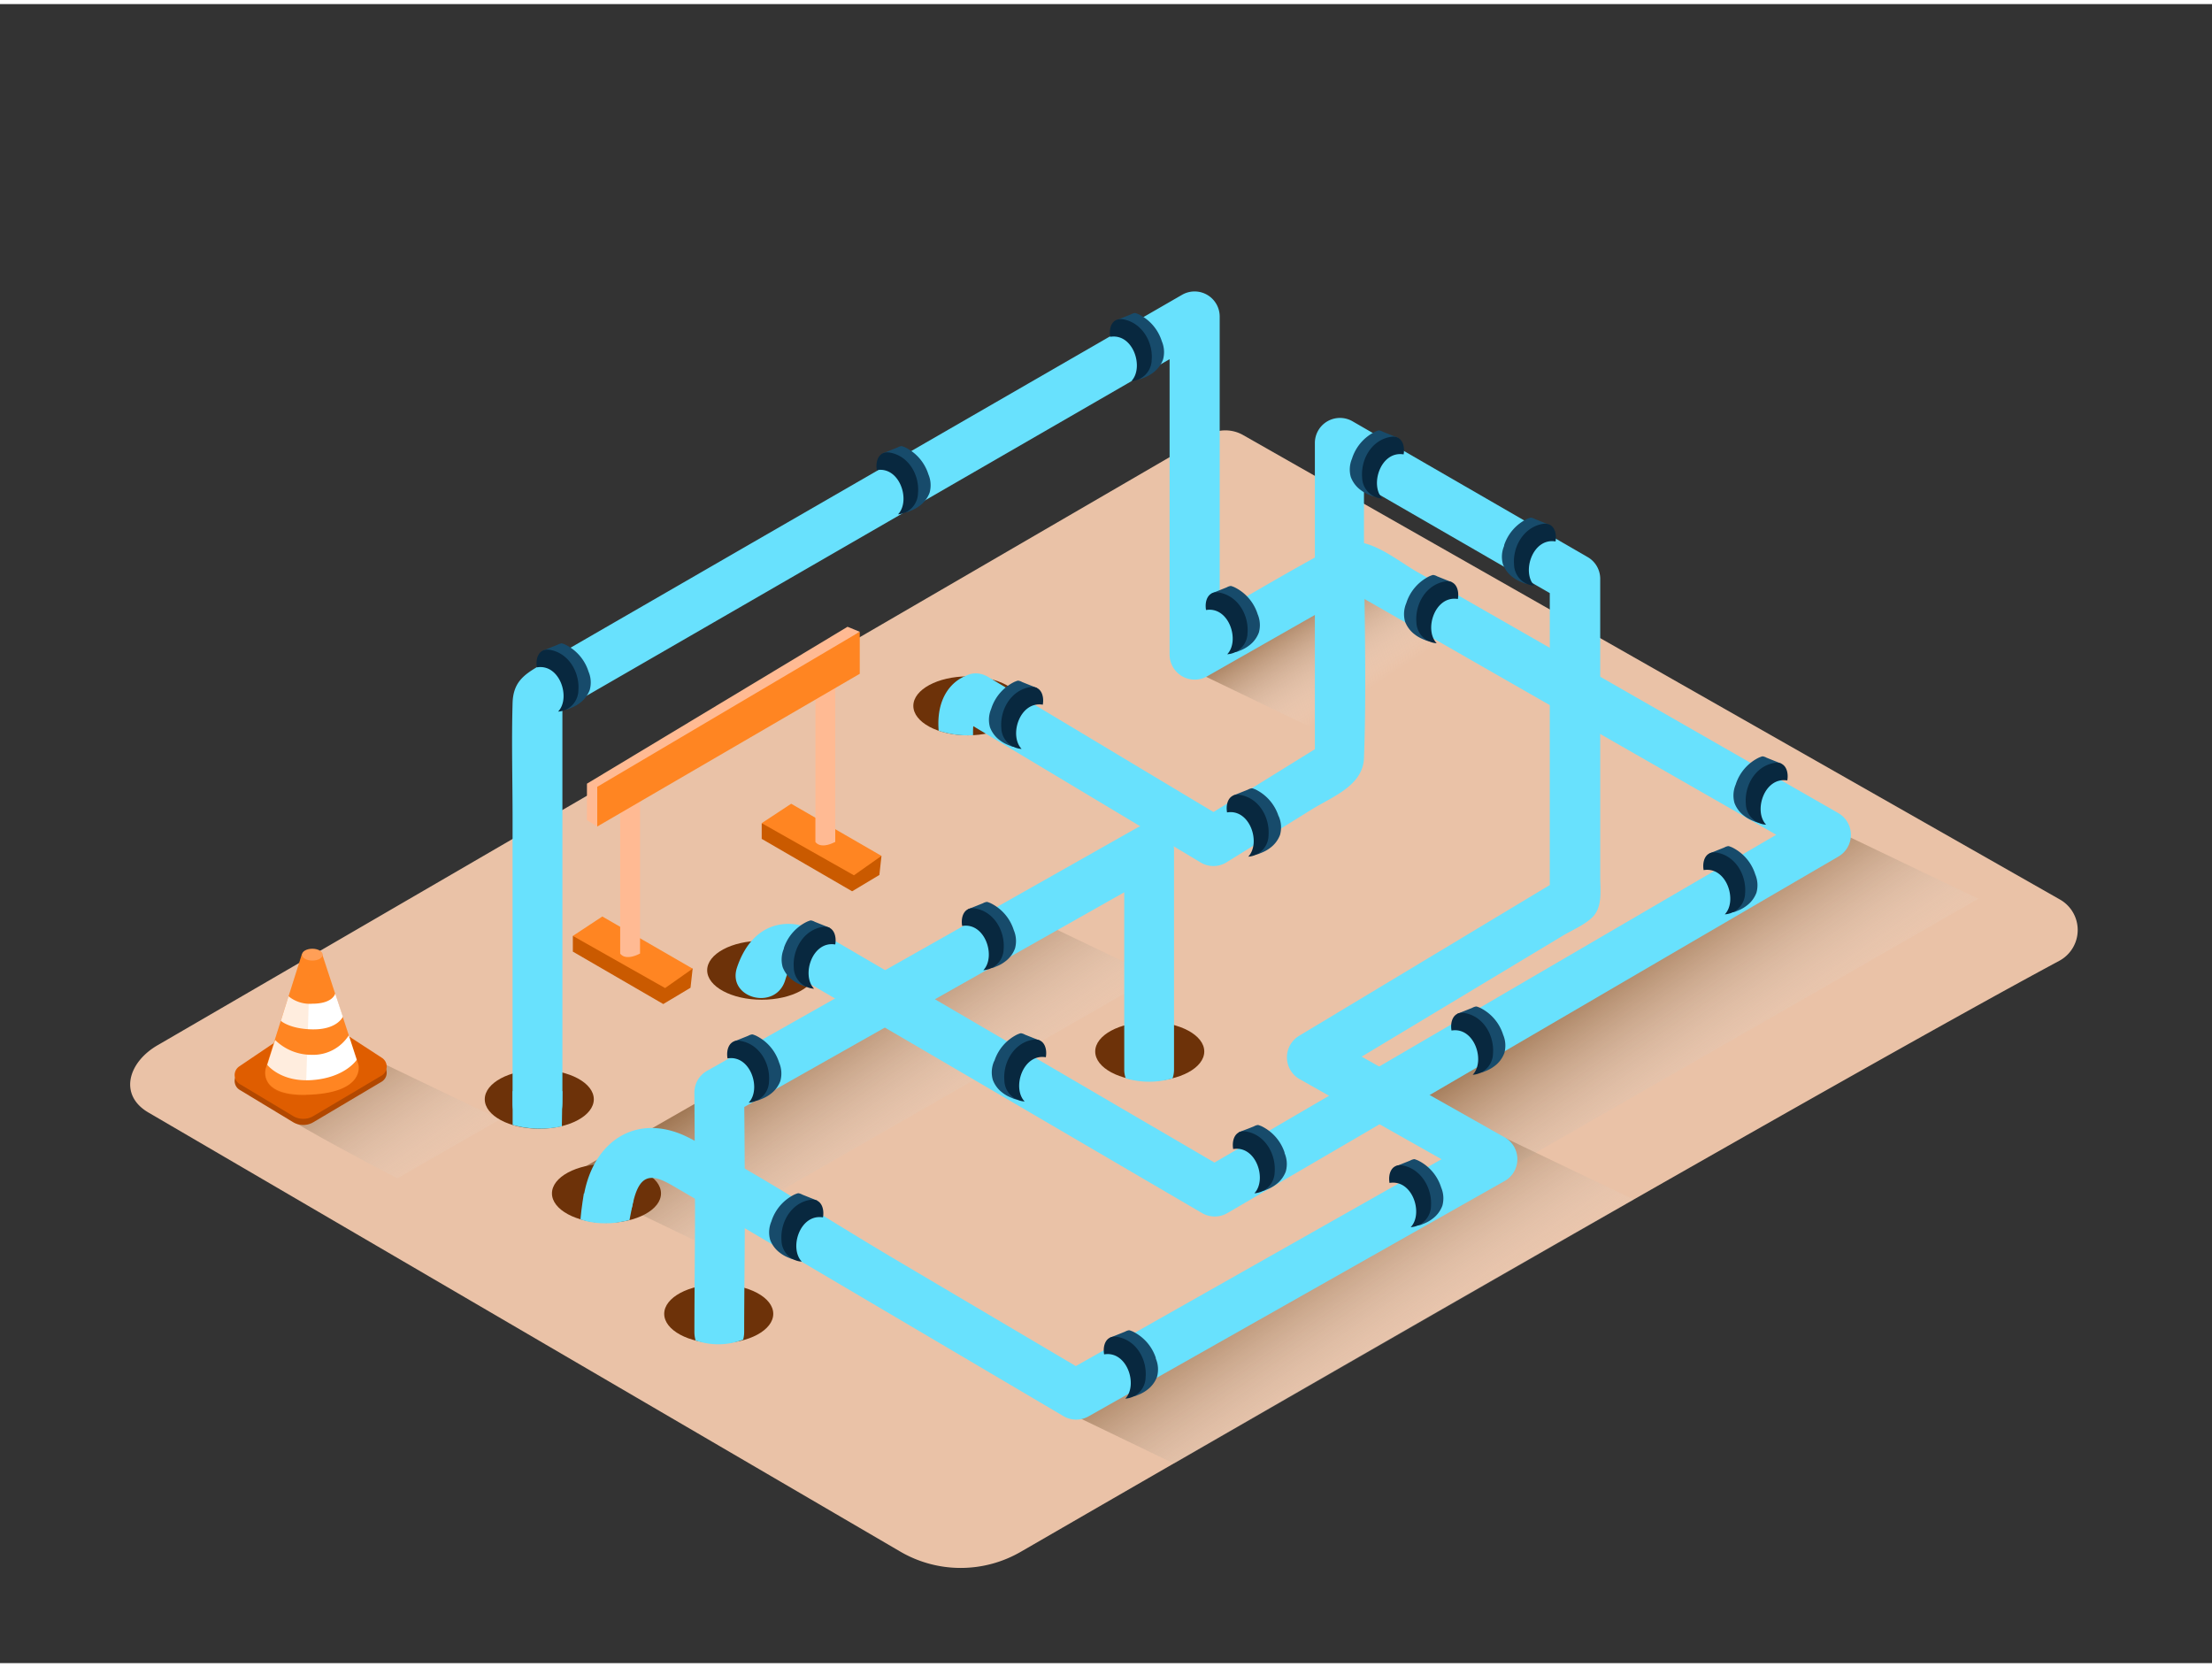 <svg xmlns="http://www.w3.org/2000/svg" xmlns:xlink="http://www.w3.org/1999/xlink" viewBox="0 0 400 300" width="406" height="306" class="illustration styles_illustrationTablet__1DWOa"><rect x="0" y="0" width="400" height="300" fill="#333333" stroke="none"/><defs><linearGradient id="linear-gradient" x1="247.1" y1="124.21" x2="236.31" y2="107.58" gradientUnits="userSpaceOnUse"><stop offset="0" stop-color="#fff" stop-opacity="0"></stop><stop offset="0.99" stop-color="#754c24"></stop></linearGradient><linearGradient id="linear-gradient-2" x1="166.87" y1="210.63" x2="147.82" y2="182.92" xlink:href="#linear-gradient"></linearGradient><linearGradient id="linear-gradient-3" x1="315.87" y1="196.59" x2="296.81" y2="168.87" xlink:href="#linear-gradient"></linearGradient><linearGradient id="linear-gradient-4" x1="253.58" y1="251" x2="234.53" y2="223.28" xlink:href="#linear-gradient"></linearGradient><linearGradient id="linear-gradient-5" x1="79.81" y1="214.99" x2="60.75" y2="187.28" xlink:href="#linear-gradient"></linearGradient></defs><title>141-150</title><g style="isolation: isolate;"><g id="Layer_2" data-name="Layer 2"><path d="M372.39,173c-38.57,20.7-152,86.18-187.77,106.85a21.68,21.68,0,0,1-21.79,0l-136-79.42c-5.41-3.16-3.68-9.13,1.77-12.22L218.38,77.93a6.49,6.49,0,0,1,6.41,0l147.73,84A6.33,6.33,0,0,1,372.39,173Z" fill="#eac2a7"></path><path d="M245,101.48l-31.4,18,27.68,13.34,30.42-17.46C262.72,110.92,253.63,106.64,245,101.48Z" opacity="0.63" fill="url(#linear-gradient)" style="mix-blend-mode: multiply;"></path><polyline points="102.2 212.28 125.58 223.54 208.74 175.83 185.4 164.63" opacity="0.63" fill="url(#linear-gradient-2)" style="mix-blend-mode: multiply;"></polyline><polyline points="251.2 198.24 274.57 209.5 357.74 161.78 334.39 150.59" opacity="0.63" fill="url(#linear-gradient-3)" style="mix-blend-mode: multiply;"></polyline><polyline points="188.92 252.65 212.29 263.91 295.45 216.19 272.11 205" opacity="0.63" fill="url(#linear-gradient-4)" style="mix-blend-mode: multiply;"></polyline><ellipse cx="137.74" cy="174.71" rx="9.86" ry="5.33" fill="#6d3209"></ellipse><ellipse cx="175.02" cy="126.9" rx="9.86" ry="5.33" fill="#6d3209"></ellipse><ellipse cx="129.97" cy="236.84" rx="9.86" ry="5.33" fill="#6d3209"></ellipse><ellipse cx="207.91" cy="189.4" rx="9.86" ry="5.33" fill="#6d3209"></ellipse><ellipse cx="97.52" cy="198.04" rx="9.86" ry="5.33" fill="#6d3209"></ellipse><ellipse cx="109.67" cy="215.06" rx="9.86" ry="5.33" fill="#6d3209"></ellipse><path d="M101.7,198.82V125l-2.23,3.89,104.27-60.2,14.53-8.39-6.77-3.89v61.27a4.54,4.54,0,0,0,6.77,3.89l28.8-16.4h-4.54l74.55,42.68,10.84,6.21v-7.77l-96.85,56.52-13.73,8h4.54l-72.61-42.42c-6.77-4-13.29-2.25-16,5.84-1.82,5.51,6.86,7.87,8.68,2.39.18-.54.39-1.43.78-1.63,0,0,.76.12,0,0,.19,0,.42.25.58.34,1.36.71,2.66,1.56,4,2.33l17.26,10.08L207,212.56l10.39,6.07a4.54,4.54,0,0,0,4.54,0l96.85-56.52,13.73-8a4.54,4.54,0,0,0,0-7.77l-47-26.92-29.27-16.76c-4.32-2.47-9.65-7.31-14.62-4.66-9.4,5-18.56,10.57-27.83,15.84l6.77,3.89V56.44a4.54,4.54,0,0,0-6.77-3.89L135.58,97.67l-38.1,22c-2.88,1.66-4.69,3.07-4.79,6.74-.2,7,0,14,0,20.93v51.49c0,5.79,9,5.8,9,0Z" fill="#68e1fd"></path><path d="M174.16,129.47l43,25.78a4.49,4.49,0,0,0,4.54,0l15.43-9.58c3.81-2.36,9.33-4.31,9.52-9.34.51-13.81,0-27.73,0-41.54V79.31l-6.77,3.89,42.6,24.6-2.23-3.89v57.94l2.23-3.89-47.57,28.61a4.54,4.54,0,0,0,0,7.77l32.63,18.42V205l-65.75,37.19-9.57,5.41h4.54L162,227.06c-12.37-7.3-24.56-15.35-37.3-22-9-4.67-17,0-19,9.72-1.16,5.65,7.51,8.07,8.68,2.39s3.34-5.74,7-3.65c4.85,2.79,9.64,5.68,14.46,8.52l44.89,26.47,11.61,6.85a4.55,4.55,0,0,0,4.54,0l65.75-37.19,9.57-5.41a4.54,4.54,0,0,0,0-7.77l-32.63-18.42v7.77l43.05-25.89c1.67-1,4.06-2,5.43-3.42,1.77-1.9,1.32-4.81,1.32-7.2V103.91a4.53,4.53,0,0,0-2.23-3.89l-42.6-24.6a4.54,4.54,0,0,0-6.77,3.89v57.94l2.23-3.89L217.2,147.48h4.54l-43-25.78c-5-3-9.51,4.79-4.54,7.77Z" fill="#68e1fd"></path><path d="M205.52,149l-68.08,38.48-9.64,5.45a4.51,4.51,0,0,0-2.23,3.89q.07,10.55.11,21.1c0,7.24-.11,15-.11,22.23a5.32,5.32,0,0,0,.22,1.5,12.36,12.36,0,0,0,8.6-.15,5.49,5.49,0,0,0,.18-1.35c0-7.26.13-15,.11-22.23q0-9.24-.09-18.48l65.84-37.21,2.87-1.62v32.12a4.61,4.61,0,0,0,.27,1.53,15.12,15.12,0,0,0,8.46,0,4.62,4.62,0,0,0,.27-1.54V152.88A4.54,4.54,0,0,0,205.52,149Z" fill="#68e1fd"></path><polyline points="108 148.72 106.14 147.57 106.14 140.97 153.26 112.6 155.47 113.5" fill="#ffba93"></polyline><polyline points="137.74 148.11 137.74 150.95 154.09 160.43 159.02 157.48 159.4 154.03" fill="#ca5a00"></polyline><polygon points="143.07 144.6 159.4 154.03 154.42 157.54 137.74 148.11 143.07 144.6" fill="#ff8522"></polygon><polyline points="103.59 168.5 103.59 171.34 119.94 180.82 124.87 177.87 125.25 174.42" fill="#ca5a00"></polyline><polygon points="108.92 164.99 125.25 174.42 120.27 177.93 103.59 168.5 108.92 164.99" fill="#ff8522"></polygon><path d="M147.45,124.28V151.5s.79,1.43,3.59,0V122.82" fill="#ffba93"></path><path d="M112.15,144.47v27.22s.79,1.43,3.59,0V143" fill="#ffba93"></path><polygon points="108 141.54 108 148.72 155.47 121.1 155.47 113.5 108 141.54" fill="#ff8522"></polygon><path d="M210.05,60.83a8.14,8.14,0,0,0-4.21-4.77l-.34-.13a1,1,0,0,0-.29-.07,2.06,2.06,0,0,0-.71.25l-.9.36-1.8.72,1.11,3c3.66.35,4.72,4.88,2.84,7.63h.34a2.22,2.22,0,0,0,.67-.22c.22-.08.43-.17.64-.27a6.38,6.38,0,0,0,1.13-.69,5.19,5.19,0,0,0,1.78-2.35,5,5,0,0,0-.22-3.33Z" fill="#174b6b"></path><path d="M203.1,57c-2-.33-2.63,1.55-2.34,3.17,4.16-.7,6.17,5.55,3.83,8h0a3.91,3.91,0,0,0,3.67-3.81C208.53,61.12,206.53,57.62,203.1,57Z" fill="#08283f"></path><path d="M167.84,84.9a8.14,8.14,0,0,0-4.21-4.77l-.34-.13a1,1,0,0,0-.29-.07,2.06,2.06,0,0,0-.71.25l-.9.36-1.8.72,1.11,3c3.66.35,4.72,4.88,2.84,7.63h.34a2.22,2.22,0,0,0,.67-.22c.22-.08.43-.17.64-.27a6.38,6.38,0,0,0,1.13-.69,5.19,5.19,0,0,0,1.78-2.35,5,5,0,0,0-.22-3.33Z" fill="#174b6b"></path><path d="M160.9,81.1c-2-.33-2.63,1.55-2.34,3.17,4.16-.7,6.17,5.55,3.83,8h0A3.91,3.91,0,0,0,166,88.49C166.32,85.19,164.33,81.68,160.9,81.1Z" fill="#08283f"></path><path d="M106.38,120.57a8.14,8.14,0,0,0-4.21-4.77l-.34-.13a1,1,0,0,0-.29-.07,2.06,2.06,0,0,0-.71.25l-.9.36-1.8.72,1.11,3c3.66.35,4.72,4.88,2.84,7.63h.34a2.22,2.22,0,0,0,.67-.22c.22-.08.43-.17.64-.27a6.38,6.38,0,0,0,1.13-.69,5.19,5.19,0,0,0,1.78-2.35,5,5,0,0,0-.22-3.33Z" fill="#174b6b"></path><path d="M99.43,116.77c-2-.33-2.63,1.55-2.34,3.17,4.16-.7,6.17,5.55,3.83,8h0a3.91,3.91,0,0,0,3.67-3.81C104.85,120.85,102.86,117.35,99.43,116.77Z" fill="#08283f"></path><path d="M183.28,167.32a8.14,8.14,0,0,0-4.21-4.77l-.34-.13a1,1,0,0,0-.29-.07,2.06,2.06,0,0,0-.71.25l-.9.36-1.8.72,1.11,3c3.66.35,4.72,4.88,2.84,7.63h.34a2.22,2.22,0,0,0,.67-.22c.22-.08.43-.17.64-.27a6.38,6.38,0,0,0,1.13-.69,5.19,5.19,0,0,0,1.78-2.35,5,5,0,0,0-.22-3.33Z" fill="#174b6b"></path><path d="M176.33,163.53c-2-.33-2.63,1.55-2.34,3.17,4.16-.7,6.17,5.55,3.83,8h0a3.91,3.91,0,0,0,3.67-3.81C181.76,167.61,179.76,164.1,176.33,163.53Z" fill="#08283f"></path><path d="M140.85,191.28a8.14,8.14,0,0,0-4.21-4.77l-.34-.13a1,1,0,0,0-.29-.07,2.06,2.06,0,0,0-.71.25l-.9.36-1.8.72,1.11,3c3.66.35,4.72,4.88,2.84,7.63h.34a2.22,2.22,0,0,0,.67-.22c.22-.08.43-.17.64-.27a6.38,6.38,0,0,0,1.13-.69,5.19,5.19,0,0,0,1.78-2.35,5,5,0,0,0-.22-3.33Z" fill="#174b6b"></path><path d="M133.9,187.48c-2-.33-2.63,1.55-2.34,3.17,4.16-.7,6.17,5.55,3.83,8h0a3.91,3.91,0,0,0,3.67-3.81C139.33,191.56,137.33,188.06,133.9,187.48Z" fill="#08283f"></path><path d="M232.29,207.66a8.14,8.14,0,0,0-4.21-4.77l-.34-.13a1,1,0,0,0-.29-.07,2.06,2.06,0,0,0-.71.25l-.9.36L224,204l1.11,3c3.66.35,4.72,4.88,2.84,7.63h.34a2.22,2.22,0,0,0,.67-.22c.22-.08.43-.17.64-.27a6.38,6.38,0,0,0,1.13-.69,5.19,5.19,0,0,0,1.78-2.35,5,5,0,0,0-.22-3.33Z" fill="#174b6b"></path><path d="M225.34,203.87c-2-.33-2.63,1.55-2.34,3.17,4.16-.7,6.17,5.55,3.83,8h0a3.91,3.91,0,0,0,3.67-3.81C230.76,207.95,228.77,204.44,225.34,203.87Z" fill="#08283f"></path><path d="M271.77,186.23a8.14,8.14,0,0,0-4.21-4.77l-.34-.13a1,1,0,0,0-.29-.07,2.06,2.06,0,0,0-.71.25l-.9.36-1.8.72,1.11,3c3.66.35,4.72,4.88,2.84,7.63h.34a2.22,2.22,0,0,0,.67-.22c.22-.08.43-.17.64-.27a6.38,6.38,0,0,0,1.13-.69,5.19,5.19,0,0,0,1.78-2.35,5,5,0,0,0-.22-3.33Z" fill="#174b6b"></path><path d="M264.82,182.44c-2-.33-2.63,1.55-2.34,3.17,4.16-.7,6.17,5.55,3.83,8h0a3.91,3.91,0,0,0,3.67-3.81C270.25,186.52,268.25,183,264.82,182.44Z" fill="#08283f"></path><path d="M317.36,157.23a8.14,8.14,0,0,0-4.21-4.77l-.34-.13a1,1,0,0,0-.29-.07,2.06,2.06,0,0,0-.71.25l-.9.36-1.8.72,1.11,3c3.66.35,4.72,4.88,2.84,7.63h.34a2.22,2.22,0,0,0,.67-.22c.22-.08.43-.17.64-.27a6.38,6.38,0,0,0,1.13-.69,5.19,5.19,0,0,0,1.78-2.35,5,5,0,0,0-.22-3.33Z" fill="#174b6b"></path><path d="M310.41,153.43c-2-.33-2.63,1.55-2.34,3.17,4.16-.7,6.17,5.55,3.83,8h0a3.91,3.91,0,0,0,3.67-3.81C315.84,157.51,313.84,154,310.41,153.43Z" fill="#08283f"></path><path d="M260.56,213.84a8.14,8.14,0,0,0-4.21-4.77l-.34-.13a1,1,0,0,0-.29-.07,2.06,2.06,0,0,0-.71.25l-.9.36-1.8.72,1.11,3c3.66.35,4.72,4.88,2.84,7.63h.34a2.22,2.22,0,0,0,.67-.22c.22-.08.43-.17.64-.27a6.38,6.38,0,0,0,1.13-.69,5.19,5.19,0,0,0,1.78-2.35,5,5,0,0,0-.22-3.33Z" fill="#174b6b"></path><path d="M253.61,210c-2-.33-2.63,1.55-2.34,3.17,4.16-.7,6.17,5.55,3.83,8h0a3.91,3.91,0,0,0,3.67-3.81C259,214.13,257,210.62,253.61,210Z" fill="#08283f"></path><path d="M209,244.78a8.14,8.14,0,0,0-4.21-4.77l-.34-.13a1,1,0,0,0-.29-.07,2.06,2.06,0,0,0-.71.25l-.9.36-1.8.72,1.11,3c3.66.35,4.72,4.88,2.84,7.63H205a2.22,2.22,0,0,0,.67-.22c.22-.08.43-.17.64-.27a6.38,6.38,0,0,0,1.13-.69,5.19,5.19,0,0,0,1.78-2.35,5,5,0,0,0-.22-3.33Z" fill="#174b6b"></path><path d="M202,241c-2-.33-2.63,1.55-2.34,3.17,4.16-.7,6.17,5.55,3.83,8h0a3.91,3.91,0,0,0,3.67-3.81C207.46,245.07,205.47,241.57,202,241Z" fill="#08283f"></path><path d="M139.53,220a8.14,8.14,0,0,1,4.21-4.77l.34-.13a1,1,0,0,1,.29-.07,2.06,2.06,0,0,1,.71.25l.9.36,1.8.72-1.11,3c-3.66.35-4.72,4.88-2.84,7.63h-.34a2.22,2.22,0,0,1-.67-.22c-.22-.08-.43-.17-.64-.27a6.38,6.38,0,0,1-1.13-.69,5.19,5.19,0,0,1-1.78-2.35,5,5,0,0,1,.22-3.33Z" fill="#174b6b"></path><path d="M146.48,216.23c2-.33,2.63,1.55,2.34,3.17-4.16-.7-6.17,5.55-3.83,8h0a3.91,3.91,0,0,1-3.67-3.81C141.06,220.31,143.05,216.81,146.48,216.23Z" fill="#08283f"></path><path d="M141.75,170.68A8.14,8.14,0,0,1,146,165.9l.34-.13a1,1,0,0,1,.29-.07,2.06,2.06,0,0,1,.71.25l.9.36,1.8.72-1.11,3c-3.66.35-4.72,4.88-2.84,7.63h-.34a2.22,2.22,0,0,1-.67-.22c-.22-.08-.43-.17-.64-.27a6.38,6.38,0,0,1-1.13-.69,5.19,5.19,0,0,1-1.78-2.35,5,5,0,0,1,.22-3.33Z" fill="#174b6b"></path><path d="M148.7,166.88c2-.33,2.63,1.55,2.34,3.17-4.16-.7-6.17,5.55-3.83,8h0a3.91,3.91,0,0,1-3.67-3.81C143.28,171,145.27,167.46,148.7,166.88Z" fill="#08283f"></path><path d="M179.83,191.07A8.14,8.14,0,0,1,184,186.3l.34-.13a1,1,0,0,1,.29-.07,2.06,2.06,0,0,1,.71.25l.9.36,1.8.72-1.11,3c-3.66.35-4.72,4.88-2.84,7.63h-.34a2.22,2.22,0,0,1-.67-.22c-.22-.08-.43-.17-.64-.27a6.38,6.38,0,0,1-1.13-.69,5.19,5.19,0,0,1-1.78-2.35,5,5,0,0,1,.22-3.33Z" fill="#174b6b"></path><path d="M186.78,187.27c2-.33,2.63,1.55,2.34,3.17-4.16-.7-6.17,5.55-3.83,8h0a3.91,3.91,0,0,1-3.67-3.81C181.35,191.35,183.35,187.85,186.78,187.27Z" fill="#08283f"></path><path d="M179.28,127.31a8.14,8.14,0,0,1,4.21-4.77l.34-.13a1,1,0,0,1,.29-.07,2.06,2.06,0,0,1,.71.25l.9.36,1.8.72-1.11,3c-3.66.35-4.72,4.88-2.84,7.63h-.34a2.22,2.22,0,0,1-.67-.22c-.22-.08-.43-.17-.64-.27a6.38,6.38,0,0,1-1.13-.69,5.19,5.19,0,0,1-1.78-2.35,5,5,0,0,1,.22-3.33Z" fill="#174b6b"></path><path d="M186.23,123.52c2-.33,2.63,1.55,2.34,3.17-4.16-.7-6.17,5.55-3.83,8h0a3.91,3.91,0,0,1-3.67-3.81C180.81,127.6,182.8,124.1,186.23,123.52Z" fill="#08283f"></path><path d="M254.34,108.2a8.14,8.14,0,0,1,4.21-4.77l.34-.13a1,1,0,0,1,.29-.07,2.06,2.06,0,0,1,.71.25l.9.36,1.8.72-1.11,3c-3.66.35-4.72,4.88-2.84,7.63h-.34a2.22,2.22,0,0,1-.67-.22c-.22-.08-.43-.17-.64-.27a6.38,6.38,0,0,1-1.13-.69,5.19,5.19,0,0,1-1.78-2.35,5,5,0,0,1,.22-3.33Z" fill="#174b6b"></path><path d="M261.29,104.41c2-.33,2.63,1.55,2.34,3.17-4.16-.7-6.17,5.55-3.83,8h0a3.91,3.91,0,0,1-3.67-3.81C255.86,108.49,257.86,105,261.29,104.41Z" fill="#08283f"></path><path d="M244.53,82.06a8.14,8.14,0,0,1,4.21-4.77l.34-.13a1,1,0,0,1,.29-.07,2.06,2.06,0,0,1,.71.25l.9.36,1.8.72-1.11,3c-3.66.35-4.72,4.88-2.84,7.63h-.34a2.22,2.22,0,0,1-.67-.22c-.22-.08-.43-.17-.64-.27a6.38,6.38,0,0,1-1.13-.69,5.19,5.19,0,0,1-1.78-2.35,5,5,0,0,1,.22-3.33Z" fill="#174b6b"></path><path d="M251.48,78.26c2-.33,2.63,1.55,2.34,3.17-4.16-.7-6.17,5.55-3.83,8h0a3.91,3.91,0,0,1-3.67-3.81C246.05,82.34,248,78.84,251.48,78.26Z" fill="#08283f"></path><path d="M272,97.83a8.14,8.14,0,0,1,4.21-4.77l.34-.13a1,1,0,0,1,.29-.07,2.06,2.06,0,0,1,.71.25l.9.36,1.8.72-1.11,3c-3.66.35-4.72,4.88-2.84,7.63H276a2.22,2.22,0,0,1-.67-.22c-.22-.08-.43-.17-.64-.27a6.38,6.38,0,0,1-1.13-.69,5.19,5.19,0,0,1-1.78-2.35,5,5,0,0,1,.22-3.33Z" fill="#174b6b"></path><path d="M278.95,94c2-.33,2.63,1.55,2.34,3.17-4.16-.7-6.17,5.55-3.83,8h0a3.91,3.91,0,0,1-3.67-3.81C273.52,98.12,275.51,94.61,278.95,94Z" fill="#08283f"></path><path d="M313.91,141a8.14,8.14,0,0,1,4.21-4.77l.34-.13a1,1,0,0,1,.29-.07,2.06,2.06,0,0,1,.71.25l.9.36,1.8.72-1.11,3c-3.66.35-4.72,4.88-2.84,7.63h-.34a2.22,2.22,0,0,1-.67-.22c-.22-.08-.43-.17-.64-.27a6.38,6.38,0,0,1-1.13-.69,5.19,5.19,0,0,1-1.78-2.35,5,5,0,0,1,.22-3.33Z" fill="#174b6b"></path><path d="M320.86,137.22c2-.33,2.63,1.55,2.34,3.17-4.16-.7-6.17,5.55-3.83,8h0a3.91,3.91,0,0,1-3.67-3.81C315.44,141.3,317.43,137.8,320.86,137.22Z" fill="#08283f"></path><path d="M231.18,146.77A8.14,8.14,0,0,0,227,142l-.34-.13a1,1,0,0,0-.29-.07,2.06,2.06,0,0,0-.71.25l-.9.36-1.8.72,1.11,3c3.66.35,4.72,4.88,2.84,7.63h.34a2.22,2.22,0,0,0,.67-.22c.22-.08.43-.17.64-.27a6.38,6.38,0,0,0,1.13-.69,5.19,5.19,0,0,0,1.78-2.35,5,5,0,0,0-.22-3.33Z" fill="#174b6b"></path><path d="M224.23,143c-2-.33-2.63,1.55-2.34,3.17,4.16-.7,6.17,5.55,3.83,8h0a3.91,3.91,0,0,0,3.67-3.81C229.65,147.06,227.66,143.55,224.23,143Z" fill="#08283f"></path><path d="M227.38,110.19a8.14,8.14,0,0,0-4.21-4.77l-.34-.13a1,1,0,0,0-.29-.07,2.06,2.06,0,0,0-.71.25l-.9.36-1.8.72,1.11,3c3.66.35,4.72,4.88,2.84,7.63h.34a2.22,2.22,0,0,0,.67-.22c.22-.08.43-.17.64-.27a6.38,6.38,0,0,0,1.13-.69,5.19,5.19,0,0,0,1.78-2.35,5,5,0,0,0-.22-3.33Z" fill="#174b6b"></path><path d="M220.43,106.4c-2-.33-2.63,1.55-2.34,3.17,4.16-.7,6.17,5.55,3.83,8h0a3.91,3.91,0,0,0,3.67-3.81C225.86,110.48,223.86,107,220.43,106.4Z" fill="#08283f"></path><path d="M105.58,215.06s-.45,2.69-.61,4.68c0,0,3.42,1.53,8.86.15l.74-3.8" fill="#68e1fd"></path><path d="M92.7,196.57v6.11a18.35,18.35,0,0,0,8.9.25l.1-6.36" fill="#68e1fd"></path><path d="M174.45,121.57s-5.35,1.81-4.71,9.83a16.48,16.48,0,0,0,6.23.8s-.15-2.67.53-3" fill="#68e1fd"></path><path d="M71.84,212.34,90.4,201.69l-23.34-11.2L50,200.29C57.11,204.56,64.45,208.48,71.84,212.34Z" opacity="0.63" fill="url(#linear-gradient-5)" style="mix-blend-mode: multiply;"></path><path d="M56.66,202.19,69,194.87a1.89,1.89,0,0,0,.07-3.21L58.87,185a3.16,3.16,0,0,0-3.49,0l-12.12,8.16a1.89,1.89,0,0,0,.08,3.18L53,202.18A3.58,3.58,0,0,0,56.66,202.19Z" fill="#b24800"></path><path d="M56.66,201.08,69,193.76a1.89,1.89,0,0,0,.07-3.21l-10.2-6.64a3.16,3.16,0,0,0-3.49,0L43.26,192.1a1.89,1.89,0,0,0,.08,3.18L53,201.07A3.58,3.58,0,0,0,56.66,201.08Z" fill="#df5d00"></path><path d="M54.61,171.74l-6.56,20.73s-1.6,5.26,8.23,4.73,8.54-5.41,8.54-5.41l-6.56-20" fill="#ff8522"></path><path d="M52.18,179.42a6.1,6.1,0,0,0,4.3,1.34c3.74,0,4.14-1.84,4.14-1.84L62,183.11s-1,2.36-5.51,2.29c-4.1-.07-5.7-1.54-5.7-1.54" fill="#fff"></path><path d="M49.75,187.32A9.37,9.37,0,0,0,56.38,190a7.61,7.61,0,0,0,6.69-3.52l1.44,4.42s-2.09,3.24-8.09,3.67c-5.66.41-8.09-2.76-8.09-2.76" fill="#fff"></path><path d="M56,171.89h-1.4l-6.56,20.73s-1.49,4.9,7.26,4.76C55.51,188.88,55.94,180.39,56,171.89Z" fill="#ff8522" opacity="0.15" style="mix-blend-mode: multiply;"></path><ellipse cx="56.48" cy="171.89" rx="1.87" ry="1.07" fill="#ff9f57"></ellipse></g></g></svg>